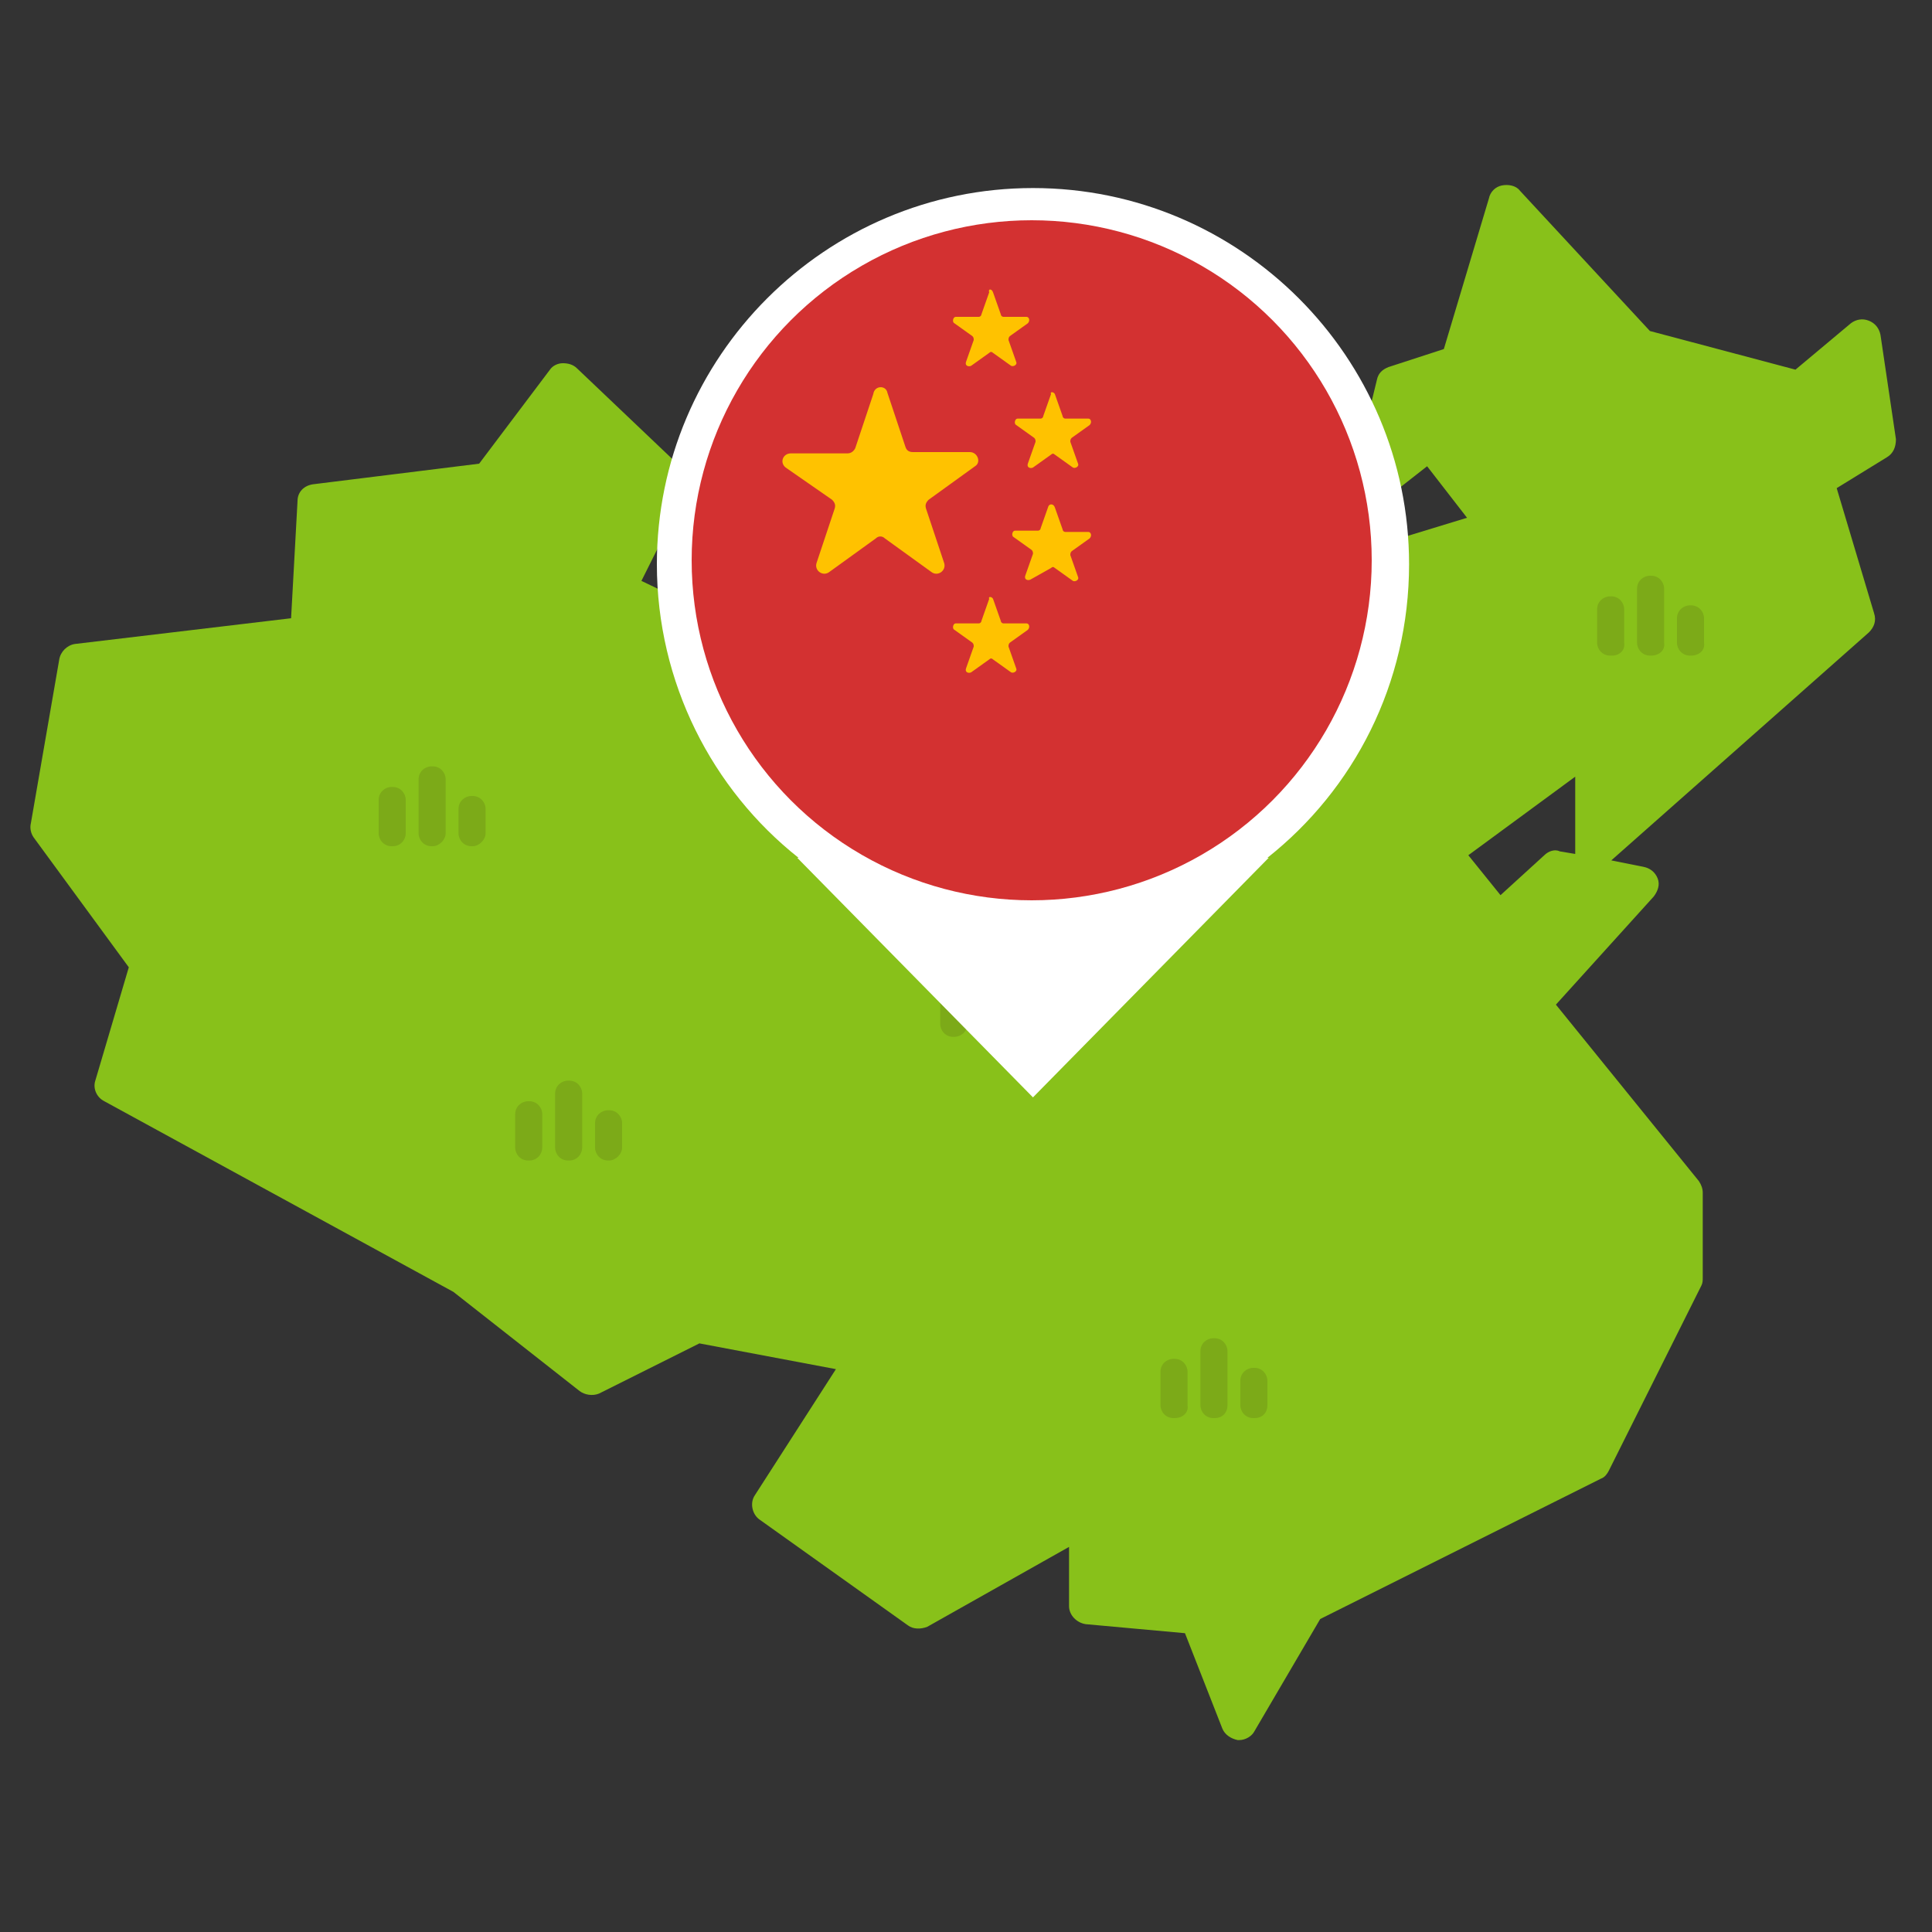 <?xml version="1.0" encoding="utf-8"?><!DOCTYPE svg PUBLIC "-//W3C//DTD SVG 1.1//EN" "http://www.w3.org/Graphics/SVG/1.1/DTD/svg11.dtd"><svg version="1.1" id="Layer_1" xmlns="http://www.w3.org/2000/svg" xmlns:xlink="http://www.w3.org/1999/xlink" x="0px" y="0px" width="150px" height="150px" viewBox="0 0 150 150" enable-background="new 0 0 150 150" xml:space="preserve"><rect x="0" y="0" width="150" height="150" fill="#333333" stroke="none"/><path fill="#88C11A" d="M146,26c-0.1-0.5-0.4-0.9-0.9-1.1c-0.5-0.2-1-0.1-1.4,0.2l-4.3,3.6l-11.3-3l-10.1-10.9	c-0.3-0.4-0.9-0.5-1.4-0.4c-0.5,0.1-0.9,0.5-1,1l-3.5,11.7l-4.3,1.4c-0.5,0.2-0.8,0.5-0.9,1l-2,8.2c-0.1,0.6,0.1,1.2,0.6,1.5	c0.5,0.3,1.2,0.3,1.6-0.1l3.7-2.9l3.1,4l-15.4,4.7c-0.7,0.2-1.2,1-0.9,1.7l1.4,4.9l-14.7,5.6l-23.9-3.9v-2.1c0-0.5-0.3-1-0.8-1.3	l-9.8-4.7l3.5-7c0.3-0.6,0.2-1.2-0.3-1.7l-8.2-7.8c-0.3-0.3-0.7-0.4-1.1-0.4c-0.4,0-0.8,0.2-1,0.5L37.2,36l-12.9,1.6	c-0.7,0.1-1.2,0.6-1.2,1.3L22.6,48L5.8,50c-0.6,0.1-1.1,0.6-1.2,1.2L2.4,63.9c-0.1,0.4,0,0.8,0.2,1.1L10,75.1l-2.6,8.8	c-0.2,0.6,0.1,1.3,0.7,1.6l27.1,14.8l9.8,7.7c0.4,0.3,1,0.4,1.5,0.2l7.8-3.9l10.6,2l-6.3,9.8c-0.4,0.6-0.2,1.5,0.4,1.9l11.5,8.2	c0.4,0.3,1,0.3,1.5,0.1l11-6.2v4.6c0,0.7,0.6,1.3,1.3,1.4l7.7,0.7l2.9,7.4c0.2,0.5,0.7,0.8,1.2,0.9c0,0,0.1,0,0.1,0	c0.5,0,1-0.3,1.2-0.7l5.1-8.7l21.8-10.9c0.3-0.1,0.5-0.4,0.6-0.6l7.2-14.4c0.1-0.2,0.1-0.4,0.1-0.6v-6.6c0-0.3-0.1-0.6-0.3-0.9	L120.8,78l7.6-8.4c0.3-0.4,0.5-0.9,0.3-1.4c-0.2-0.5-0.6-0.8-1.1-0.9l-2.5-0.5l20-17.7c0.4-0.4,0.6-0.9,0.4-1.5l-2.9-9.7l3.9-2.4	c0.5-0.3,0.7-0.8,0.7-1.4L146,26z M119.9,66.4l-3.4,3.1l-2.5-3.1l8.3-6.1v5.9c0,0,0,0,0,0.1l-1.2-0.2	C120.7,65.9,120.2,66.1,119.9,66.4z"/><path fill="#7CAA18" d="M74.1,80.5h-0.1c-0.6,0-1-0.5-1-1v-2.6c0-0.6,0.5-1,1-1h0.1c0.6,0,1,0.5,1,1v2.6	C75.1,80.1,74.6,80.5,74.1,80.5z"/><path fill="#7CAA18" d="M77.1,80.5H77c-0.6,0-1-0.5-1-1v-4.2c0-0.6,0.5-1,1-1h0.1c0.6,0,1,0.5,1,1v4.2	C78.2,80.1,77.7,80.5,77.1,80.5z"/><path fill="#7CAA18" d="M80.2,80.5h-0.1c-0.6,0-1-0.5-1-1v-1.9c0-0.6,0.5-1,1-1h0.1c0.6,0,1,0.5,1,1v1.9	C81.2,80.1,80.8,80.5,80.2,80.5z"/><path fill="#7CAA18" d="M30.5,65.7h-0.1c-0.6,0-1-0.5-1-1v-2.6c0-0.6,0.5-1,1-1h0.1c0.6,0,1,0.5,1,1v2.6	C31.5,65.2,31.1,65.7,30.5,65.7z"/><path fill="#7CAA18" d="M33.6,65.7h-0.1c-0.6,0-1-0.5-1-1v-4.2c0-0.6,0.5-1,1-1h0.1c0.6,0,1,0.5,1,1v4.2	C34.6,65.2,34.1,65.7,33.6,65.7z"/><path fill="#7CAA18" d="M36.7,65.7h-0.1c-0.6,0-1-0.5-1-1v-1.9c0-0.6,0.5-1,1-1h0.1c0.6,0,1,0.5,1,1v1.9	C37.7,65.2,37.2,65.7,36.7,65.7z"/><path fill="#7CAA18" d="M41.1,90.1H41c-0.6,0-1-0.5-1-1v-2.6c0-0.6,0.5-1,1-1h0.1c0.6,0,1,0.5,1,1v2.6	C42.1,89.6,41.7,90.1,41.1,90.1z"/><path fill="#7CAA18" d="M44.2,90.1h-0.1c-0.6,0-1-0.5-1-1v-4.2c0-0.6,0.5-1,1-1h0.1c0.6,0,1,0.5,1,1v4.2	C45.2,89.6,44.8,90.1,44.2,90.1z"/><path fill="#7CAA18" d="M47.3,90.1h-0.1c-0.6,0-1-0.5-1-1v-1.9c0-0.6,0.5-1,1-1h0.1c0.6,0,1,0.5,1,1v1.9	C48.3,89.6,47.8,90.1,47.3,90.1z"/><path fill="#7CAA18" d="M125.2,50.9H125c-0.6,0-1-0.5-1-1v-2.6c0-0.6,0.5-1,1-1h0.1c0.6,0,1,0.5,1,1v2.6	C126.2,50.5,125.7,50.9,125.2,50.9z"/><path fill="#7CAA18" d="M128.2,50.9h-0.1c-0.6,0-1-0.5-1-1v-4.2c0-0.6,0.5-1,1-1h0.1c0.6,0,1,0.5,1,1v4.2	C129.3,50.5,128.8,50.9,128.2,50.9z"/><path fill="#7CAA18" d="M131.3,50.9h-0.1c-0.6,0-1-0.5-1-1V48c0-0.6,0.5-1,1-1h0.1c0.6,0,1,0.5,1,1v1.9	C132.4,50.5,131.9,50.9,131.3,50.9z"/><path fill="#7CAA18" d="M91.2,110.1h-0.1c-0.6,0-1-0.5-1-1v-2.6c0-0.6,0.5-1,1-1h0.1c0.6,0,1,0.5,1,1v2.6	C92.3,109.7,91.8,110.1,91.2,110.1z"/><path fill="#7CAA18" d="M94.3,110.1h-0.1c-0.6,0-1-0.5-1-1v-4.2c0-0.6,0.5-1,1-1h0.1c0.6,0,1,0.5,1,1v4.2	C95.3,109.7,94.9,110.1,94.3,110.1z"/><path fill="#7CAA18" d="M97.4,110.1h-0.1c-0.6,0-1-0.5-1-1v-1.9c0-0.6,0.5-1,1-1h0.1c0.6,0,1,0.5,1,1v1.9	C98.4,109.7,98,110.1,97.4,110.1z"/><g><path fill="#FFFFFF" d="M109.4,43.8c0-16.1-13.1-29.2-29.2-29.2c-16.1,0-29.2,13.1-29.2,29.2c0,9.2,4.3,17.5,11,22.8h-0.1 l18.3,18.6l18.3-18.6h-0.1C105.1,61.3,109.4,53.1,109.4,43.8z"/><circle fill="#D33131" cx="80.1" cy="43.5" r="26.4"/><path fill="#FFC200" d="M68.9,30.5l1.4,4.2c0.1,0.3,0.3,0.4,0.6,0.4h4.4c0.6,0,0.9,0.8,0.4,1.1l-3.6,2.6c-0.2,0.2-0.3,0.4-0.2,0.7 l1.4,4.2c0.2,0.6-0.5,1.1-1,0.7l-3.6-2.6c-0.2-0.2-0.5-0.2-0.7,0l-3.6,2.6c-0.5,0.4-1.2-0.1-1-0.7l1.4-4.2c0.1-0.3,0-0.5-0.2-0.7 L61,36.3c-0.5-0.4-0.2-1.1,0.4-1.1h4.4c0.3,0,0.5-0.2,0.6-0.4l1.4-4.2C67.9,29.9,68.8,29.9,68.9,30.5z"/><path fill="#FFC200" d="M77.1,22.7l0.6,1.7c0,0.1,0.1,0.2,0.2,0.2h1.8c0.2,0,0.3,0.3,0.1,0.5l-1.4,1c-0.1,0.1-0.1,0.2-0.1,0.3 l0.6,1.7c0.1,0.2-0.2,0.4-0.4,0.3l-1.4-1c-0.1-0.1-0.2-0.1-0.3,0l-1.4,1c-0.2,0.1-0.5,0-0.4-0.3l0.6-1.7c0-0.1,0-0.2-0.1-0.3 l-1.4-1c-0.2-0.1-0.1-0.5,0.1-0.5h1.8c0.1,0,0.2-0.1,0.2-0.2l0.6-1.7C76.7,22.4,77,22.4,77.1,22.7z"/><path fill="#FFC200" d="M81.9,30.6l0.6,1.7c0,0.1,0.1,0.2,0.2,0.2h1.8c0.2,0,0.3,0.3,0.1,0.5l-1.4,1c-0.1,0.1-0.1,0.2-0.1,0.3 l0.6,1.7c0.1,0.2-0.2,0.4-0.4,0.3l-1.4-1c-0.1-0.1-0.2-0.1-0.3,0l-1.4,1c-0.2,0.1-0.5,0-0.4-0.3l0.6-1.7c0-0.1,0-0.2-0.1-0.3 l-1.4-1c-0.2-0.1-0.1-0.5,0.1-0.5h1.8c0.1,0,0.2-0.1,0.2-0.2l0.6-1.7C81.5,30.4,81.8,30.4,81.9,30.6z"/><path fill="#FFC200" d="M81.9,39.4l0.6,1.7c0,0.1,0.1,0.2,0.2,0.2h1.8c0.2,0,0.3,0.3,0.1,0.5l-1.4,1c-0.1,0.1-0.1,0.2-0.1,0.3 l0.6,1.7c0.1,0.2-0.2,0.4-0.4,0.3l-1.4-1c-0.1-0.1-0.2-0.1-0.3,0L80,45c-0.2,0.1-0.5,0-0.4-0.3l0.6-1.7c0-0.1,0-0.2-0.1-0.3l-1.4-1 c-0.2-0.1-0.1-0.5,0.1-0.5h1.8c0.1,0,0.2-0.1,0.2-0.2l0.6-1.7C81.5,39.1,81.8,39.1,81.9,39.4z"/><path fill="#FFC200" d="M77.1,46.5l0.6,1.7c0,0.1,0.1,0.2,0.2,0.2h1.8c0.2,0,0.3,0.3,0.1,0.5l-1.4,1c-0.1,0.1-0.1,0.2-0.1,0.3 l0.6,1.7c0.1,0.2-0.2,0.4-0.4,0.3l-1.4-1c-0.1-0.1-0.2-0.1-0.3,0l-1.4,1c-0.2,0.1-0.5,0-0.4-0.3l0.6-1.7c0-0.1,0-0.2-0.1-0.3 l-1.4-1c-0.2-0.1-0.1-0.5,0.1-0.5h1.8c0.1,0,0.2-0.1,0.2-0.2l0.6-1.7C76.7,46.3,77,46.3,77.1,46.5z"/></g></svg>